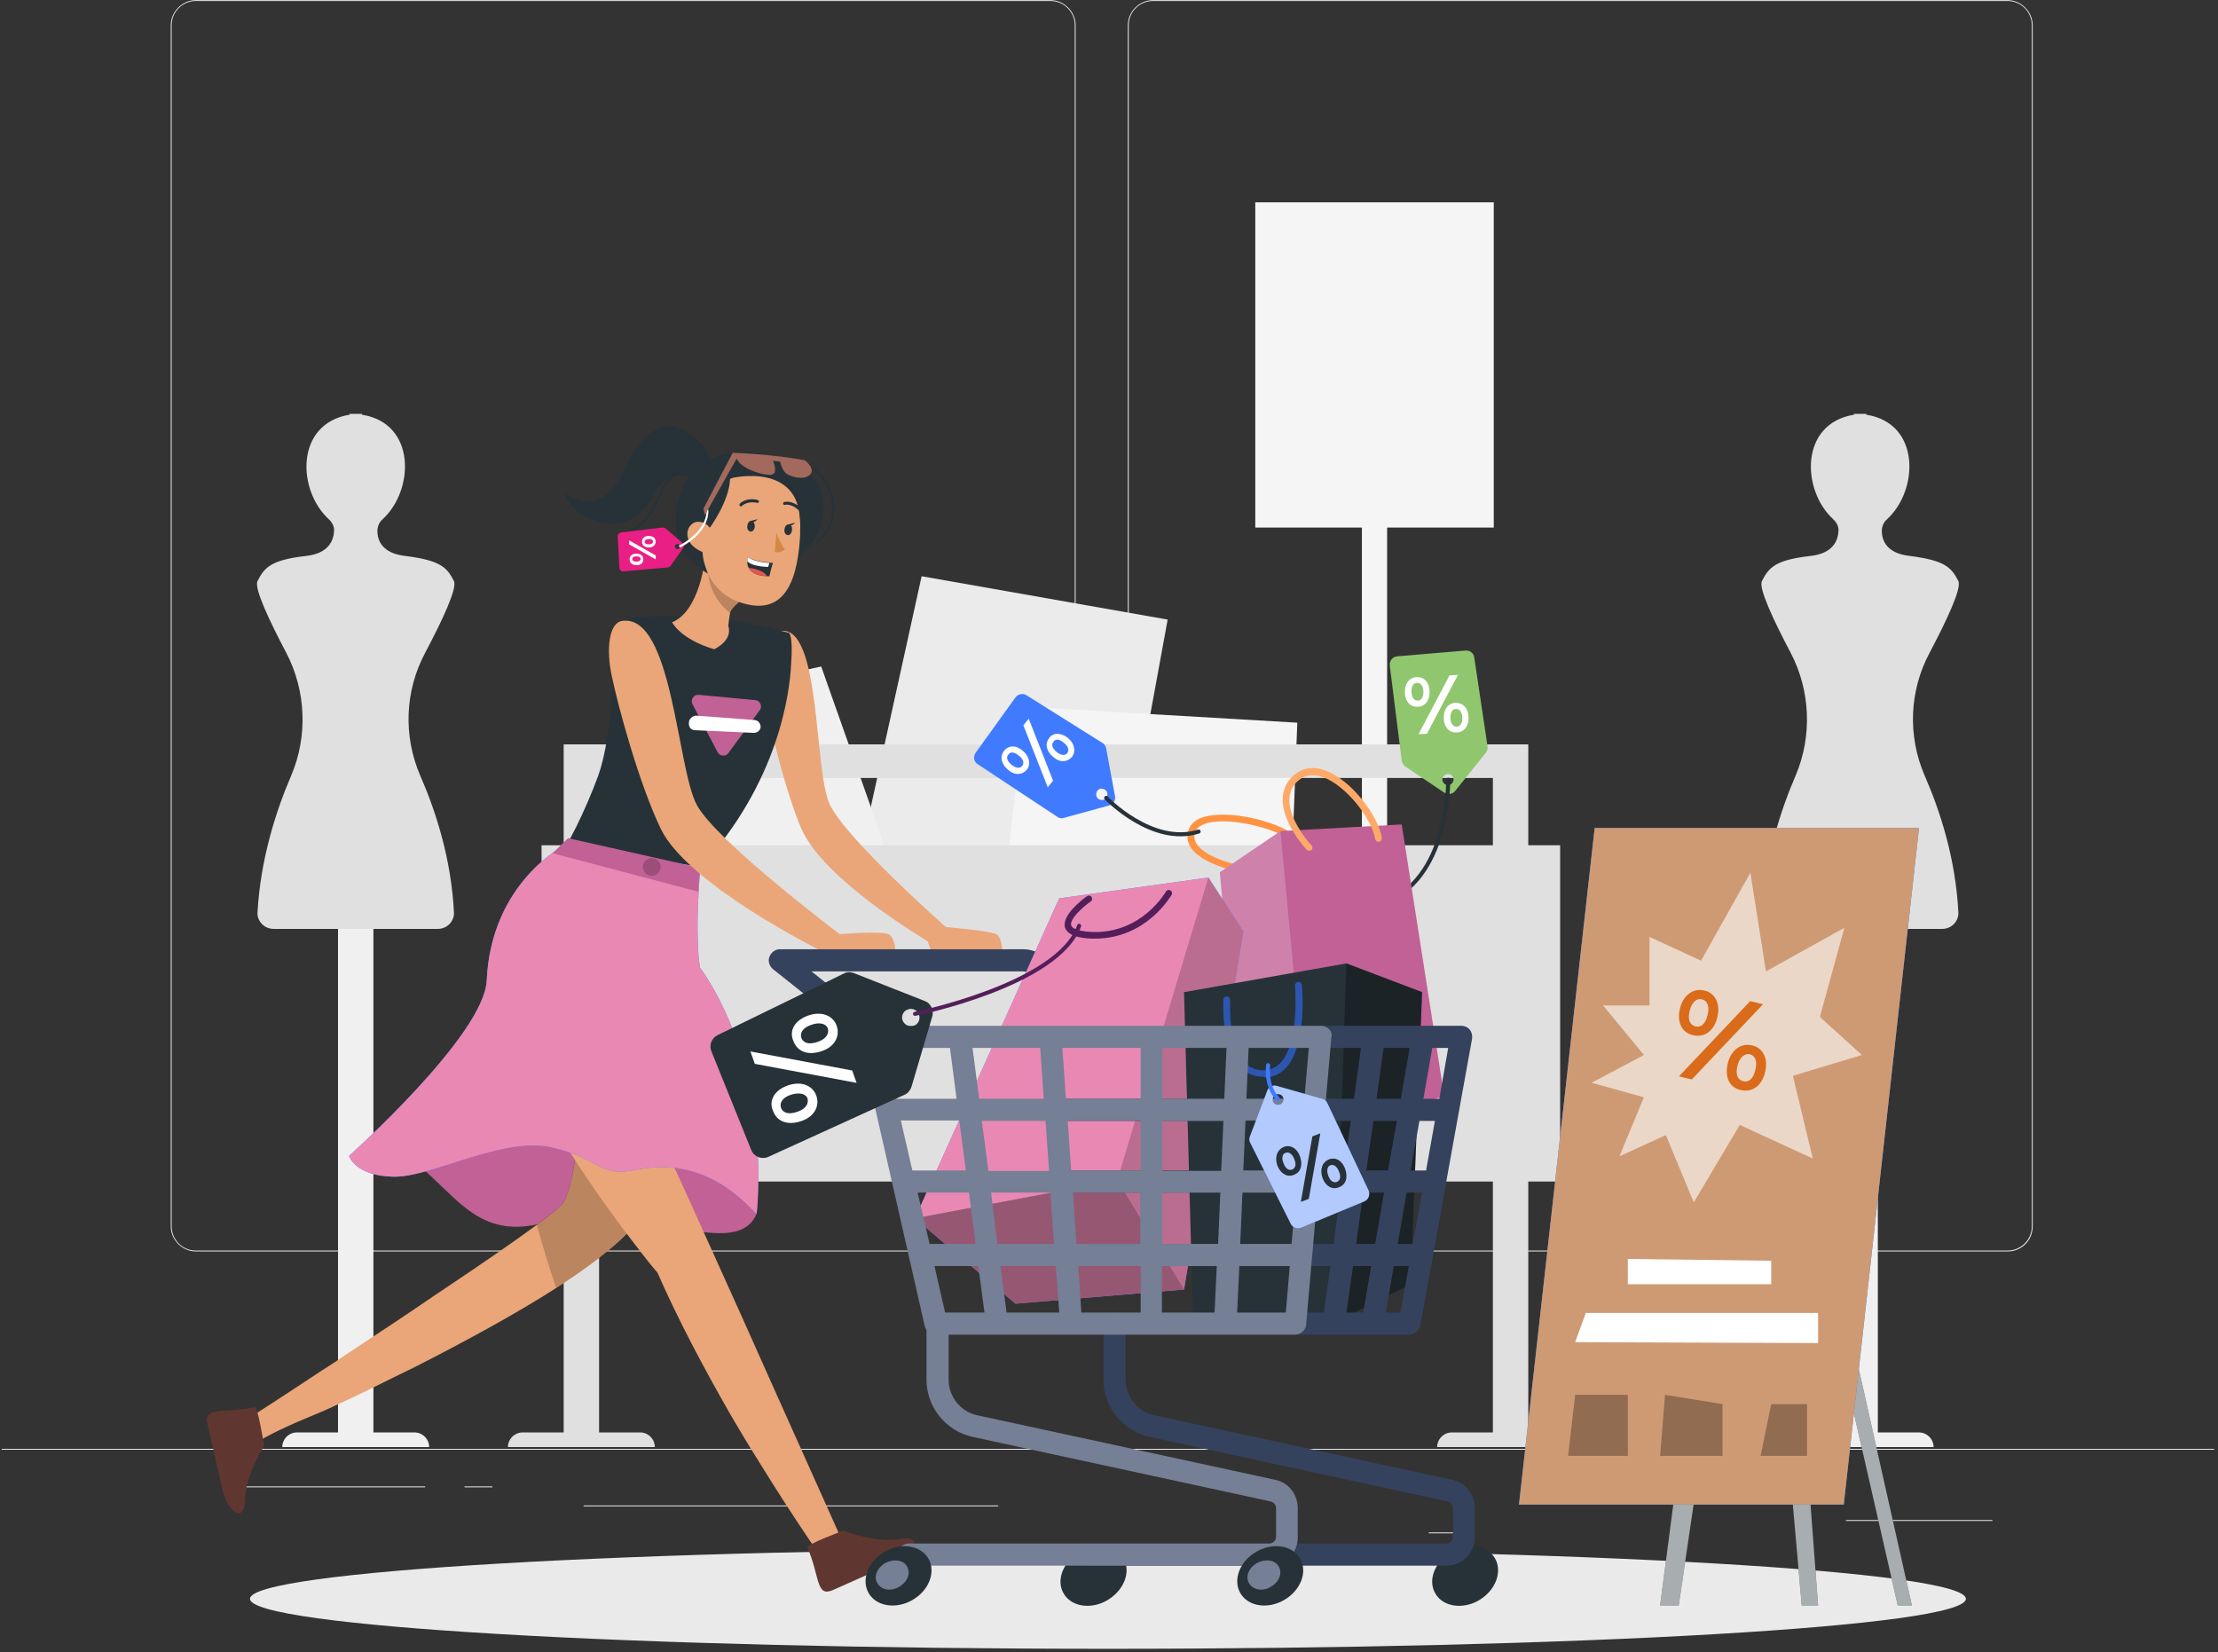 <svg width="549" height="409" viewBox="0 0 549 409" fill="none" xmlns="http://www.w3.org/2000/svg">
<rect x="0" y="0" width="549" height="409" fill="#333333" stroke="none"/>
<g clip-path="url(#clip0_1928_2591)">
<path d="M548.039 358.602H0.43V358.821H548.039V358.602Z" fill="#EBEBEB"/>
<path d="M493.169 376.235H456.917V376.454H493.169V376.235Z" fill="#EBEBEB"/>
<path d="M363.166 379.302H353.638V379.521H363.166V379.302Z" fill="#EBEBEB"/>
<path d="M455.821 366.159H434.793V366.378H455.821V366.159Z" fill="#EBEBEB"/>
<path d="M105.242 367.911H57.929V368.13H105.242V367.911Z" fill="#EBEBEB"/>
<path d="M121.889 367.911H114.989V368.13H121.889V367.911Z" fill="#EBEBEB"/>
<path d="M247.073 372.621H144.451V372.84H247.073V372.621Z" fill="#EBEBEB"/>
<path d="M259.996 309.755H48.509C45.114 309.755 42.267 306.908 42.267 303.512V6.27C42.267 2.875 45.114 0.027 48.509 0.027H259.996C263.391 0.027 266.239 2.875 266.239 6.27V303.512C266.239 307.017 263.501 309.755 259.996 309.755ZM48.509 0.246C45.224 0.246 42.486 2.875 42.486 6.27V303.512C42.486 306.798 45.114 309.536 48.509 309.536H259.996C263.282 309.536 266.02 306.908 266.02 303.512V6.27C266.02 2.984 263.391 0.246 259.996 0.246H48.509Z" fill="#EBEBEB"/>
<path d="M496.893 309.755H285.406C282.011 309.755 279.163 306.908 279.163 303.512V6.27C279.163 2.875 282.011 0.027 285.406 0.027H496.893C500.288 0.027 503.135 2.875 503.135 6.27V303.512C503.135 307.017 500.397 309.755 496.893 309.755ZM285.406 0.246C282.12 0.246 279.382 2.875 279.382 6.27V303.512C279.382 306.798 282.011 309.536 285.406 309.536H496.893C500.178 309.536 502.916 306.908 502.916 303.512V6.27C502.916 2.984 500.288 0.246 496.893 0.246H285.406Z" fill="#EBEBEB"/>
<path d="M343.342 83.593H337.1V214.581H343.342V83.593Z" fill="#F5F5F5"/>
<path d="M369.737 50.079H310.705V130.578H369.737V50.079Z" fill="#F5F5F5"/>
<path d="M211.04 220.166L228.125 142.625L289.02 153.358L274.563 232.323L211.04 220.166Z" fill="#EBEBEB"/>
<path d="M154.527 175.591L203.265 164.968L229.112 238.128L169.751 254.995L154.527 175.591Z" fill="#F0F0F0"/>
<path d="M246.964 233.966L253.754 174.934L321.11 178.876L318.701 240.647L246.964 233.966Z" fill="#F5F5F5"/>
<path d="M102.613 354.55H92.428V184.243H83.666V354.55H73.48C71.509 354.55 69.866 356.193 69.866 358.164H106.227C106.227 356.193 104.585 354.55 102.613 354.55Z" fill="#F0F0F0"/>
<path d="M104.038 192.02C99.766 182.163 100.204 170.991 105.242 161.572C109.404 153.687 113.237 145.582 112.361 143.83C110.609 140.325 108.856 138.682 100.204 137.587C94.509 136.93 93.414 133.644 93.414 131.454C93.414 130.359 93.852 129.264 94.619 128.606C102.614 121.378 103.052 104.731 89.581 102.65V102.431C89.142 102.431 88.704 102.431 88.266 102.431C88.157 102.431 87.938 102.431 87.828 102.431C87.39 102.431 86.952 102.431 86.514 102.431V102.65C73.043 104.84 73.481 121.378 81.476 128.606C82.243 129.373 82.79 130.359 82.681 131.454C82.571 133.644 81.476 136.93 75.89 137.587C67.238 138.573 65.486 140.325 63.733 143.83C62.857 145.582 66.691 153.687 70.852 161.572C75.781 170.991 76.219 182.272 72.057 192.02C68.333 200.672 64.5 212.5 63.733 225.862C63.624 228.052 65.486 229.914 67.676 229.914H81.147H94.947H108.418C110.609 229.914 112.471 228.052 112.361 225.862C111.704 212.61 107.871 200.781 104.038 192.02Z" fill="#E0E0E0"/>
<path d="M474.988 354.55H464.803V184.243H456.041V354.55H445.855C443.884 354.55 442.241 356.193 442.241 358.164H478.602C478.602 356.193 476.96 354.55 474.988 354.55Z" fill="#F0F0F0"/>
<path d="M476.412 192.02C472.14 182.163 472.578 170.991 477.616 161.572C481.778 153.687 485.611 145.582 484.735 143.83C482.983 140.325 481.231 138.682 472.578 137.587C466.883 136.93 465.788 133.644 465.788 131.454C465.788 130.359 466.226 129.264 466.993 128.606C474.988 121.378 475.426 104.731 461.955 102.65V102.431C461.517 102.431 461.078 102.431 460.64 102.431C460.531 102.431 460.312 102.431 460.202 102.431C459.764 102.431 459.326 102.431 458.888 102.431V102.65C445.417 104.84 445.855 121.378 453.85 128.606C454.617 129.373 455.164 130.359 455.055 131.454C454.945 133.644 453.85 136.93 448.264 137.587C439.612 138.573 437.86 140.325 436.107 143.83C435.231 145.582 439.065 153.687 443.226 161.572C448.155 170.991 448.593 182.272 444.431 192.02C440.707 200.672 436.874 212.5 436.107 225.862C435.998 228.052 437.86 229.914 440.05 229.914H453.521H467.321H480.792C482.983 229.914 484.845 228.052 484.735 225.862C484.078 212.61 480.245 200.781 476.412 192.02Z" fill="#E0E0E0"/>
<path d="M386.166 209.215H134.047V292.451H386.166V209.215Z" fill="#E0E0E0"/>
<path d="M359.333 354.55C357.361 354.55 355.719 356.193 355.719 358.164H392.08C392.08 356.193 390.437 354.55 388.466 354.55H378.28V192.567V184.243H369.518H148.284H139.522V192.567V354.55H129.337C127.365 354.55 125.723 356.193 125.723 358.164H162.084C162.084 356.193 160.441 354.55 158.47 354.55H148.284V192.567H369.518V354.55H359.333Z" fill="#E0E0E0"/>
<path d="M274.234 408.105C391.519 408.105 486.597 402.565 486.597 395.729C486.597 388.894 391.519 383.354 274.234 383.354C156.949 383.354 61.871 388.894 61.871 395.729C61.871 402.565 156.949 408.105 274.234 408.105Z" fill="#EAEAEA"/>
<path d="M410.918 397.372L429.756 252.584H433.151H436.656H436.875H439.065H440.708L473.236 397.372H469.731L440.379 268.793L450.017 397.372H445.965L434.575 268.246L415.518 397.372H410.918Z" fill="#263238"/>
<path opacity="0.6" d="M410.918 397.372L429.756 252.584H433.151H436.656H436.875H439.065H440.708L473.236 397.372H469.731L440.379 268.793L450.017 397.372H445.965L434.575 268.246L415.518 397.372H410.918Z" fill="white"/>
<path d="M375.98 372.401H456.37L474.988 204.942H394.709L375.98 372.401Z" fill="#407BFF"/>
<path d="M375.98 372.401H456.37L474.988 204.942H394.709L375.98 372.401Z" fill="#CE9A74"/>
<path opacity="0.6" d="M408.288 248.86V231.885L421.042 237.798L433.259 216.004L437.102 240.434L456.518 229.648L450.454 251.708L460.858 261.127L443.773 266.274L448.701 286.755L430.63 278.431L419.24 297.598L412.34 280.95L400.84 286.207L406.9 271.595L393.956 268L406.9 261.127L396.788 248.86H408.288Z" fill="white"/>
<path d="M415.798 249.765C416.565 246.261 419.193 244.508 421.822 245.165C424.45 245.713 425.874 248.342 425.107 251.627C424.341 255.132 421.931 256.884 419.084 256.227C416.346 255.68 415.031 253.051 415.798 249.765ZM418.208 250.313C417.66 252.613 418.427 253.708 419.631 254.037C420.946 254.365 422.15 253.599 422.698 251.08C423.246 248.78 422.369 247.575 421.274 247.356C420.179 247.027 418.755 247.794 418.208 250.313ZM418.755 267.179L415.579 266.413L433.212 247.794L436.388 248.561L418.755 267.179ZM427.627 263.346C428.393 259.841 431.022 258.089 433.65 258.746C436.279 259.294 437.703 261.922 436.936 265.208C436.169 268.713 433.76 270.465 430.912 269.808C428.174 269.26 426.86 266.741 427.627 263.346ZM430.036 263.894C429.488 266.194 430.255 267.289 431.46 267.617C432.774 267.946 433.979 267.179 434.526 264.66C435.074 262.36 434.198 261.156 433.103 260.937C432.007 260.718 430.584 261.484 430.036 263.894Z" fill="#DA6B1A"/>
<path d="M402.923 311.616L438.408 312.054V317.859H402.923V311.616Z" fill="white"/>
<path d="M392.518 324.979H450.017V332.426L389.89 332.207L392.518 324.979Z" fill="white"/>
<path opacity="0.3" d="M389.89 345.24L388.138 360.354H402.923V345.24H389.89Z" fill="black"/>
<path opacity="0.3" d="M412.123 345.24L410.918 360.354H426.361V347.54L412.123 345.24Z" fill="black"/>
<path opacity="0.3" d="M438.408 347.54L435.779 360.354H447.279V347.54H438.408Z" fill="black"/>
<path d="M193.079 156.205C203.265 154.343 201.403 190.485 205.346 199.028C209.288 207.571 234.15 229.475 234.15 229.475C234.15 229.475 244.883 230.351 246.635 231.228C248.388 232.104 248.497 238.456 247.183 238.456C245.759 238.456 234.04 238.566 232.288 237.58C230.536 236.594 229.659 232.98 229.659 232.98C229.659 232.98 203.593 217.756 198.227 204.833C193.736 194.1 189.574 175.481 188.37 168.8C187.055 162.229 190.56 156.643 193.079 156.205Z" fill="#EAA678"/>
<path d="M86.404 286.098C86.404 286.098 92.757 279.746 103.161 288.069C113.566 296.393 119.042 308.002 136.784 301.979C154.527 295.955 181.688 312.931 187.164 300.664C187.164 300.664 177.965 276.46 160.113 269.013C142.151 261.565 95.604 279.198 86.404 286.098Z" fill="#C16196"/>
<path d="M145.437 250.065C145.328 254.008 144.89 262.77 144.123 271.751C143.137 283.689 141.494 296.174 138.866 298.474C138.647 298.693 138.318 298.912 137.99 299.241C136.785 300.226 135.033 301.65 132.842 303.184C127.366 307.236 119.261 312.821 110.39 318.736C109.185 319.612 107.871 320.378 106.666 321.255C100.095 325.745 93.305 330.235 86.953 334.397C84.543 336.04 82.133 337.683 79.834 339.107C69.1 346.226 61.215 351.264 61.215 351.264L64.719 356.302C64.719 356.302 68.553 354.002 76 350.935C78.081 350.059 80.272 349.183 82.572 348.087C87.171 346.007 92.319 343.488 97.795 340.75C99.438 339.983 101.081 339.107 102.724 338.34C114.552 332.316 127.366 325.416 137.771 318.736C144.013 314.683 149.38 310.741 153.323 307.126C156.608 304.06 158.799 301.212 159.456 298.693C161.756 291.027 163.946 278.979 165.589 267.041C166.356 261.127 167.122 255.213 167.67 250.065H145.437Z" fill="#EAA678"/>
<path d="M63.076 348.307C63.843 348.197 65.376 357.835 65.376 357.835C65.376 357.835 60.776 365.063 60.667 371.087C60.557 377.111 56.505 374.701 54.972 368.349C53.548 361.997 52.453 357.068 51.358 352.578C50.372 347.978 54.972 349.949 63.076 348.307Z" fill="#603730"/>
<g opacity="0.2">
<path d="M169.422 231.228C169.422 231.228 167.889 248.861 165.479 267.041C163.836 278.979 161.756 291.026 159.346 298.693C158.579 301.212 156.389 304.06 153.213 307.126C149.38 310.85 143.904 314.793 137.661 318.736C135.799 313.369 134.156 307.783 132.842 303.074C135.032 301.431 136.785 300.117 137.989 299.131C138.318 298.912 138.646 298.583 138.865 298.364C141.385 296.064 143.027 283.689 144.123 271.641C145.218 259.484 145.546 247.765 145.546 247.765L169.422 231.228Z" fill="black"/>
</g>
<path d="M173.255 214.799L139.741 209.323C140.727 209.542 147.298 195.085 148.722 189.938C150.803 182.819 152.336 169.238 151.022 160.477C151.022 160.477 151.022 160.477 151.022 160.367C150.474 156.643 153.103 153.139 156.936 152.81C159.565 152.591 162.303 152.481 164.931 152.481C170.298 152.372 175.555 152.701 180.812 153.467C187.602 154.562 195.269 156.643 195.269 156.643C195.269 156.643 196.364 157.081 195.816 164.419C195.488 171.21 192.859 193.552 173.255 214.799Z" fill="#263238"/>
<path d="M185.85 146.786C185.85 146.786 181.579 149.634 180.812 151.386C180.812 151.496 180.703 151.605 180.703 151.715C180.484 152.81 180.265 154.891 180.265 154.891C181.469 158.615 176.76 160.695 176.76 160.695C168.327 158.176 166.355 154.015 166.355 154.015C173.255 151.277 174.57 138.024 174.57 138.024L177.965 140.653L185.85 146.786Z" fill="#EAA678"/>
<path d="M192.312 345.349L183.551 325.745L171.503 299.022L169.422 294.422L160.113 274.16L149.051 250.065H123.861C127.147 261.237 133.718 273.503 140.618 284.455C147.299 295.079 154.308 304.388 158.58 309.864C161.099 313.15 162.742 315.012 162.742 315.012C167.78 326.512 174.132 338.45 180.265 349.183C182.784 353.564 185.303 357.725 187.713 361.559C196.474 375.797 203.484 385.763 203.484 385.763L208.96 382.477L192.312 345.349Z" fill="#EAA678"/>
<path d="M199.869 383.025C199.54 382.258 208.74 378.863 208.74 378.863C208.74 378.863 216.735 382.039 222.649 380.944C228.564 379.849 227.03 384.339 221.007 386.968C214.983 389.596 210.493 391.677 206.221 393.539C201.95 395.401 203.045 390.582 199.869 383.025Z" fill="#603730"/>
<path d="M139.741 209.214C139.741 209.214 121.561 218.304 120.466 242.728C119.808 256.308 86.404 286.098 86.404 286.098C86.404 286.098 87.828 291.027 97.247 291.246C106.666 291.574 124.299 281.17 136.675 284.017C149.051 286.865 147.956 291.574 157.813 289.493C167.67 287.522 177.746 290.041 187.274 300.555C187.274 300.555 191.545 265.508 173.255 239.442C173.255 239.442 171.831 232.542 173.365 214.58L139.741 209.214Z" fill="#407BFF"/>
<path d="M139.741 209.214C139.741 209.214 121.561 218.304 120.466 242.728C119.808 256.308 86.404 286.098 86.404 286.098C86.404 286.098 87.828 291.027 97.247 291.246C106.666 291.574 124.299 281.17 136.675 284.017C149.051 286.865 147.956 291.574 157.813 289.493C167.67 287.522 177.746 290.041 187.274 300.555C187.274 300.555 191.545 265.508 173.255 239.442C173.255 239.442 171.831 232.542 173.365 214.58L139.741 209.214Z" fill="#EA88B4"/>
<path d="M140.617 207.462L173.255 214.8L172.817 220.714L136.784 211.186L140.617 207.462Z" fill="#C16196"/>
<g opacity="0.2">
<path d="M163.508 214.58C163.508 215.785 162.522 216.771 161.317 216.771C160.113 216.771 159.127 215.785 159.127 214.58C159.127 213.375 160.113 212.39 161.317 212.39C162.522 212.39 163.508 213.375 163.508 214.58Z" fill="black"/>
</g>
<g opacity="0.2">
<path d="M185.851 146.787C185.851 146.787 181.579 149.634 180.813 151.387C180.813 151.496 180.703 151.606 180.703 151.715C174.46 146.896 175.227 139.777 175.227 139.777L178.075 140.763L185.851 146.787Z" fill="black"/>
</g>
<path d="M202.279 134.52C202.169 134.52 202.169 134.52 202.06 134.411C201.95 134.301 201.95 134.082 202.06 134.082C203.702 132.658 208.74 127.292 204.141 119.516C200.088 112.725 191.545 115.025 191.436 115.025C191.326 115.025 191.107 115.025 191.107 114.806C191.107 114.587 191.107 114.478 191.326 114.478C191.436 114.478 200.307 112.068 204.579 119.187C209.507 127.401 204.141 132.987 202.388 134.411C202.388 134.52 202.279 134.52 202.279 134.52Z" fill="#263238"/>
<path d="M194.064 115.244C194.064 115.244 201.183 115.463 203.155 121.487C205.126 127.51 203.702 134.191 193.078 141.529C182.564 148.758 173.584 141.858 169.422 136.929C165.26 132.11 166.355 115.901 177.855 112.835C189.902 109.549 194.064 115.244 194.064 115.244Z" fill="#263238"/>
<path d="M187.274 117.325C196.364 118.53 198.555 123.787 198.007 133.206C197.241 144.924 193.517 152.92 182.565 148.867C167.67 143.282 172.27 115.244 187.274 117.325Z" fill="#EAA678"/>
<path d="M192.202 131.892C192.202 131.892 193.078 134.411 194.283 135.944C194.283 135.944 193.297 137.039 191.764 136.601L192.202 131.892Z" fill="#D58745"/>
<path d="M186.836 130.358C186.726 131.124 186.288 131.672 185.741 131.562C185.193 131.453 184.865 130.905 184.974 130.139C185.084 129.372 185.522 128.824 186.069 128.934C186.507 128.934 186.836 129.591 186.836 130.358Z" fill="#263238"/>
<path d="M185.851 128.934L187.493 128.496C187.493 128.496 186.617 129.701 185.851 128.934Z" fill="#263238"/>
<path d="M196.035 131.234C195.926 132 195.488 132.548 194.94 132.438C194.392 132.329 194.064 131.781 194.173 131.015C194.283 130.248 194.721 129.7 195.269 129.81C195.816 129.81 196.145 130.467 196.035 131.234Z" fill="#263238"/>
<path d="M195.159 129.81L196.802 129.372C196.802 129.372 195.816 130.577 195.159 129.81Z" fill="#263238"/>
<path d="M183.44 125.32C183.33 125.32 183.221 125.32 183.111 125.211C183.002 125.101 183.002 124.773 183.111 124.663C184.864 123.02 187.492 123.678 187.602 123.787C187.821 123.897 187.93 124.006 187.821 124.225C187.711 124.444 187.602 124.554 187.383 124.444C187.383 124.444 185.083 123.897 183.659 125.211C183.659 125.32 183.55 125.32 183.44 125.32Z" fill="#263238"/>
<path d="M197.678 126.196C197.568 126.196 197.459 126.196 197.459 126.086C195.816 124.663 194.392 124.882 194.283 124.991C194.064 124.991 193.845 124.882 193.845 124.663C193.845 124.444 193.954 124.224 194.173 124.224C194.283 124.224 196.035 123.786 198.007 125.539C198.116 125.648 198.226 125.977 198.007 126.086C197.897 126.196 197.788 126.196 197.678 126.196Z" fill="#263238"/>
<path d="M175.336 131.124C175.336 131.124 180.593 124.224 180.702 118.42C180.702 118.42 199.65 113.491 198.007 131.891C198.007 131.891 201.95 116.01 186.507 113.491C171.064 110.972 167.998 133.753 175.117 141.638C175.117 141.638 172.16 135.505 175.336 131.124Z" fill="#263238"/>
<path d="M176.54 133.315C176.65 131.891 175.555 129.153 172.817 129.153C169.969 129.043 167.888 134.629 174.678 136.929C175.555 137.258 176.321 136.272 176.54 133.315Z" fill="#EAA678"/>
<path d="M176.102 114.696C176.102 114.696 175.336 110.097 170.079 106.92C164.931 103.744 159.236 105.716 154.527 116.339C149.708 126.853 142.808 124.553 139.741 121.925C139.741 121.925 140.727 126.963 147.846 129.044C154.965 131.125 159.017 127.511 162.303 121.596C165.588 115.682 171.503 118.311 171.503 118.311L176.102 114.696Z" fill="#263238"/>
<path d="M191.326 139.339C190.888 140.544 190.45 142.624 190.45 142.624C190.231 142.624 190.012 142.624 189.793 142.624C187.055 142.515 185.85 141.529 185.302 140.544C184.974 139.996 184.974 139.339 184.974 138.901C184.974 138.353 185.083 137.915 185.083 137.915C186.507 138.791 189.026 139.12 190.34 139.229C190.997 139.339 191.326 139.339 191.326 139.339Z" fill="#263238"/>
<path d="M190.45 139.339L190.121 140.325C187.602 140.215 185.74 139.777 184.974 138.901C184.974 138.353 185.083 137.915 185.083 137.915C186.507 138.901 189.026 139.229 190.45 139.339Z" fill="white"/>
<path d="M189.792 142.625C187.054 142.515 185.849 141.53 185.302 140.544C186.178 140.653 187.383 140.873 188.259 141.311C189.025 141.639 189.573 142.077 189.792 142.625Z" fill="#DE5753"/>
<path d="M156.169 131.453C156.06 131.453 155.95 131.343 155.95 131.234C155.95 131.124 155.95 130.905 156.169 130.905C159.564 129.7 161.098 126.524 162.522 123.458C163.507 121.377 164.383 119.405 165.807 118.091C169.531 114.586 172.598 117.434 172.598 117.434C172.707 117.544 172.707 117.653 172.598 117.763C172.488 117.872 172.378 117.872 172.269 117.763C172.159 117.653 169.64 115.244 166.245 118.42C164.821 119.734 163.945 121.596 163.069 123.677C161.426 126.853 160.003 130.139 156.169 131.453C156.279 131.453 156.279 131.453 156.169 131.453Z" fill="#263238"/>
<path d="M165.369 140.434C165.588 140.434 165.917 140.215 166.026 139.996L169.093 135.615C169.422 135.177 169.312 134.629 168.984 134.41L164.712 130.796C164.493 130.577 164.274 130.577 163.946 130.577L153.76 131.782C153.322 131.891 152.884 132.22 152.884 132.768L153.322 140.544C153.322 141.091 153.869 141.529 154.308 141.42L165.369 140.434ZM167.012 135.287C167.012 134.958 167.341 134.629 167.669 134.629C167.998 134.629 168.326 134.958 168.326 135.287C168.326 135.615 167.998 135.944 167.669 135.944C167.341 135.834 167.012 135.615 167.012 135.287Z" fill="#EA1F85"/>
<path d="M160.55 132.658C161.646 132.658 162.303 133.206 162.303 134.082C162.303 134.849 161.646 135.506 160.66 135.506C159.565 135.506 158.908 134.958 158.908 134.082C158.908 133.206 159.565 132.658 160.55 132.658ZM160.55 133.425C159.893 133.425 159.565 133.753 159.565 134.082C159.565 134.52 159.893 134.739 160.66 134.739C161.317 134.739 161.646 134.411 161.646 134.082C161.646 133.753 161.317 133.315 160.55 133.425ZM155.731 134.739V133.753L162.303 137.477V138.463L155.731 134.739ZM157.484 137.039C158.579 137.039 159.236 137.587 159.236 138.463C159.236 139.339 158.579 139.887 157.593 139.887C156.498 139.887 155.841 139.339 155.841 138.463C155.841 137.587 156.498 137.039 157.484 137.039ZM157.484 137.696C156.827 137.696 156.498 138.025 156.498 138.353C156.498 138.791 156.827 139.01 157.593 139.01C158.25 139.01 158.579 138.682 158.579 138.353C158.579 138.025 158.25 137.696 157.484 137.696Z" fill="white"/>
<path d="M168.327 135.396C168.217 135.396 168.108 135.287 168.108 135.287C167.998 135.177 168.108 134.958 168.217 134.958C168.327 134.958 174.898 131.673 174.898 126.306C174.898 126.196 175.008 126.087 175.117 126.087C175.227 126.087 175.336 126.196 175.336 126.415C175.336 132.111 168.655 135.396 168.327 135.506C168.327 135.396 168.327 135.396 168.327 135.396Z" fill="white"/>
<path d="M174.131 125.868L181.359 112.068C181.359 112.068 191.326 112.397 199.211 113.93C199.211 113.93 202.059 116.121 200.416 117.544C198.883 118.968 195.488 117.983 194.502 117.106C193.516 116.23 193.078 114.259 193.078 114.259L191.326 114.04C191.326 114.04 192.969 117.654 190.45 117.544C187.931 117.435 183.221 115.792 182.345 113.492L174.459 127.511L174.131 125.868Z" fill="#A3695D"/>
<path d="M153.98 153.686C166.465 151.825 167.561 190.267 172.489 199.248C177.308 208.228 207.865 231.228 207.865 231.228C207.865 231.228 217.831 230.352 219.912 231.228C221.993 232.104 222.212 238.785 220.569 238.785C218.817 238.785 207.755 240.756 205.565 239.771C203.374 238.785 202.279 234.842 202.279 234.842C202.279 234.842 170.299 218.852 163.618 205.271C158.142 193.991 152.885 174.386 151.461 167.486C149.928 160.477 150.804 154.125 153.98 153.686Z" fill="#EAA678"/>
<path d="M171.393 174.276L177.636 186.214C178.184 187.2 179.607 187.309 180.265 186.433L188.041 175.809C188.807 174.824 188.15 173.4 186.945 173.29L172.927 171.976C171.722 171.867 170.846 173.181 171.393 174.276Z" fill="#C16196"/>
<path d="M170.518 178.876V179.205C170.518 180.081 171.175 180.738 172.051 180.738L186.617 181.395C187.384 181.395 188.151 180.848 188.26 180.081C188.37 179.205 187.713 178.329 186.836 178.219L172.27 177.124C171.284 177.234 170.518 178 170.518 178.876Z" fill="white"/>
<path d="M346.957 188.295C347.066 188.843 347.395 189.39 347.833 189.719L357.471 196.181C358.347 196.728 359.552 196.619 360.209 195.743L367.766 186.324C368.094 185.886 368.313 185.338 368.204 184.79L364.918 162.776C364.809 161.681 363.823 160.915 362.728 161.024L345.861 162.448C344.657 162.557 343.89 163.543 344 164.748L346.957 188.295ZM358.347 191.581C359.114 191.581 359.771 192.128 359.771 192.895C359.771 193.662 359.223 194.319 358.457 194.319C357.69 194.319 357.033 193.771 357.033 193.004C356.923 192.347 357.58 191.69 358.347 191.581Z" fill="#90C66D"/>
<path d="M363.495 177.452C363.604 179.752 362.29 181.286 360.538 181.286C358.785 181.395 357.471 180.081 357.362 177.891C357.252 175.591 358.457 174.057 360.209 173.948C362.181 173.948 363.385 175.262 363.495 177.452ZM361.962 177.562C361.852 176.029 361.195 175.481 360.428 175.481C359.552 175.481 359.004 176.138 359.004 177.781C359.114 179.314 359.771 179.862 360.538 179.862C361.304 179.862 362.071 179.095 361.962 177.562ZM358.785 167.157L360.866 167.048L353.2 181.614L351.119 181.724L358.785 167.157ZM353.857 171.1C353.966 173.4 352.652 174.933 350.9 174.933C349.147 175.043 347.833 173.729 347.724 171.538C347.614 169.238 348.819 167.705 350.571 167.595C352.543 167.486 353.747 168.91 353.857 171.1ZM352.324 171.1C352.214 169.567 351.557 169.019 350.79 169.019C349.914 169.019 349.367 169.676 349.367 171.319C349.476 172.853 350.133 173.4 350.9 173.4C351.666 173.51 352.324 172.743 352.324 171.1Z" fill="white"/>
<path d="M358.457 193.005C358.457 193.005 358.895 218.085 341.919 223.671" stroke="#263238" stroke-miterlimit="10" stroke-linecap="round" stroke-linejoin="round"/>
<path d="M307.748 216.004H307.639C307.2 215.894 297.343 214.142 294.605 209.542C293.839 208.228 293.729 206.913 294.167 205.49C294.605 204.066 296.029 202.204 300.301 201.766C307.419 200.89 319.357 204.394 321.548 208.009C321.767 208.447 321.657 208.885 321.329 209.104C320.891 209.323 320.453 209.213 320.234 208.885C318.481 206.037 307.42 202.642 300.52 203.409C298.658 203.628 296.358 204.285 295.81 206.037C295.482 207.023 295.591 207.899 296.139 208.775C298.439 212.718 307.967 214.47 308.077 214.47C308.515 214.58 308.843 215.018 308.734 215.456C308.515 215.785 308.186 216.004 307.748 216.004Z" fill="#FF9343"/>
<path d="M346.957 204.065L357.471 271.312L324.067 281.607L307.419 277.664L301.943 215.894L316.948 205.708L346.957 204.065Z" fill="#C16196"/>
<g opacity="0.2">
<path d="M324.067 281.608L316.948 205.709L301.943 215.895L307.419 277.665L324.067 281.608Z" fill="white"/>
</g>
<path d="M323.957 210.528C323.738 210.528 323.519 210.418 323.409 210.309C323.19 210.089 317.276 203.628 317.495 197.604C317.605 195.414 318.481 193.442 320.233 191.909C322.314 190.047 325.052 189.609 328.009 190.704C334.471 193.004 341.152 201.985 342.028 207.351C342.138 207.79 341.809 208.228 341.371 208.337C340.933 208.447 340.495 208.118 340.385 207.68C339.619 202.752 333.266 194.428 327.462 192.347C325.052 191.471 322.971 191.799 321.328 193.223C319.905 194.428 319.248 195.961 319.138 197.714C318.919 203.08 324.505 209.213 324.614 209.213C324.943 209.542 324.943 210.089 324.614 210.418C324.395 210.418 324.176 210.528 323.957 210.528Z" fill="#FF9343"/>
<g opacity="0.2">
<path d="M323.957 210.528C323.738 210.528 323.519 210.418 323.409 210.309C323.19 210.089 317.276 203.628 317.495 197.604C317.605 195.414 318.481 193.442 320.233 191.909C322.314 190.047 325.052 189.609 328.009 190.704C334.471 193.004 341.152 201.985 342.028 207.351C342.138 207.79 341.809 208.228 341.371 208.337C340.933 208.447 340.495 208.118 340.385 207.68C339.619 202.752 333.266 194.428 327.462 192.347C325.052 191.471 322.971 191.799 321.328 193.223C319.905 194.428 319.248 195.961 319.138 197.714C318.919 203.08 324.505 209.213 324.614 209.213C324.943 209.542 324.943 210.089 324.614 210.418C324.395 210.418 324.176 210.528 323.957 210.528Z" fill="white"/>
</g>
<path d="M284.639 260.032C284.091 260.032 283.544 259.922 283.106 259.594L254.849 240.975C254.301 240.646 253.754 240.427 253.097 240.427H200.855L219.364 255.213C220.569 256.198 220.788 257.841 219.802 259.046C218.816 260.251 217.174 260.47 215.969 259.484L191.326 239.88C190.45 239.113 190.012 237.908 190.45 236.813C190.888 235.718 191.874 234.951 193.079 234.951H253.206C254.959 234.951 256.601 235.499 258.025 236.375L286.282 254.994C287.596 255.87 287.925 257.513 287.048 258.827C286.391 259.594 285.515 260.032 284.639 260.032Z" fill="#35425D"/>
<path d="M226.482 301.541L262.187 222.357L299.095 217.209L307.748 230.571L293.072 319.174L251.344 322.679L226.482 301.541Z" fill="#407BFF"/>
<path d="M226.482 301.541L262.187 222.357L299.095 217.209L307.748 230.571L293.072 319.174L251.344 322.679L226.482 301.541Z" fill="#EA88B4"/>
<g opacity="0.2">
<path d="M299.095 217.209L276.534 292.122L226.482 301.541L251.344 322.679L293.072 319.174L307.748 230.571L299.095 217.209Z" fill="black"/>
</g>
<g opacity="0.2">
<path d="M226.482 301.541L276.534 292.122L293.072 319.174L251.344 322.679L226.482 301.541Z" fill="black"/>
</g>
<path d="M271.058 232.323C270.839 232.323 270.511 232.323 270.292 232.323C266.349 232.213 264.158 231.228 263.611 229.585C262.735 226.518 267.992 222.575 269.087 221.809C269.415 221.59 269.963 221.59 270.182 222.028C270.401 222.356 270.401 222.904 269.963 223.123C267.663 224.766 264.706 227.613 265.144 229.037C265.254 229.475 266.02 230.461 270.292 230.68C282.668 231.118 288.472 220.823 288.582 220.713C288.801 220.275 289.348 220.166 289.677 220.385C290.115 220.604 290.225 221.152 290.005 221.48C289.896 221.59 283.872 232.323 271.058 232.323Z" fill="#541E5B"/>
<path d="M295.262 324.869L293.071 245.575L333.266 238.456L351.994 245.575L349.146 317.859L330.309 327.388L295.262 324.869Z" fill="#263238"/>
<path opacity="0.3" d="M333.266 238.456L330.309 327.388L349.146 317.859L351.994 245.575L333.266 238.456Z" fill="black"/>
<path d="M312.676 266.494C310.486 266.494 308.624 265.727 307.091 264.194C302.162 259.156 302.819 247.875 302.819 247.437C302.819 246.999 303.257 246.67 303.695 246.67C304.133 246.67 304.462 247.108 304.462 247.546C304.462 247.656 303.805 258.608 308.186 263.099C309.5 264.413 311.033 264.96 312.895 264.96C314.538 264.851 315.962 264.194 317.167 262.88C321.766 257.513 320.562 244.042 320.562 243.932C320.562 243.494 320.89 243.056 321.328 243.056C321.766 242.947 322.205 243.385 322.205 243.823C322.314 244.37 323.519 258.17 318.481 264.084C317.057 265.727 315.195 266.603 313.114 266.713C312.895 266.494 312.786 266.494 312.676 266.494Z" fill="#407BFF"/>
<g opacity="0.3">
<path d="M312.676 266.494C310.486 266.494 308.624 265.727 307.091 264.194C302.162 259.156 302.819 247.875 302.819 247.437C302.819 246.999 303.257 246.67 303.695 246.67C304.133 246.67 304.462 247.108 304.462 247.546C304.462 247.656 303.805 258.608 308.186 263.099C309.5 264.413 311.033 264.96 312.895 264.96C314.538 264.851 315.962 264.194 317.167 262.88C321.766 257.513 320.562 244.042 320.562 243.932C320.562 243.494 320.89 243.056 321.328 243.056C321.766 242.947 322.205 243.385 322.205 243.823C322.314 244.37 323.519 258.17 318.481 264.084C317.057 265.727 315.195 266.603 313.114 266.713C312.895 266.494 312.786 266.494 312.676 266.494Z" fill="black"/>
</g>
<path d="M370.066 385.763C368.204 382.477 363.275 381.711 359.223 384.12C355.171 386.529 353.309 391.129 355.28 394.415C357.142 397.701 362.071 398.467 366.123 396.058C370.175 393.648 371.928 389.048 370.066 385.763Z" fill="#263238"/>
<path d="M267.225 384.12C263.173 386.529 261.311 391.129 263.282 394.415C265.144 397.701 270.072 398.467 274.125 396.058C278.177 393.648 280.039 389.048 278.068 385.763C276.206 382.477 271.277 381.711 267.225 384.12Z" fill="#263238"/>
<path d="M358.018 387.516H268.758C267.224 387.516 266.02 386.311 266.02 384.778C266.02 383.244 267.224 382.04 268.758 382.04H358.018C358.894 382.04 359.661 381.273 359.661 380.397V373.278C359.661 372.511 359.113 371.854 358.346 371.635L284.529 355.645C277.957 354.221 273.138 348.307 273.138 341.516V327.607C273.138 326.074 274.343 324.869 275.877 324.869C277.41 324.869 278.615 326.074 278.615 327.607V341.516C278.615 345.678 281.572 349.402 285.624 350.278L359.442 366.268C362.727 366.926 365.027 369.883 365.027 373.278V380.397C365.137 384.34 361.961 387.516 358.018 387.516Z" fill="#35425D"/>
<path d="M357.908 293.107C357.908 292.998 357.908 292.998 357.908 292.888L361.084 275.255L364.37 257.075C364.48 256.308 364.261 255.432 363.822 254.884C363.275 254.227 362.508 253.898 361.742 253.898H352.104H326.914C325.38 253.898 324.176 255.103 324.176 256.636C324.176 258.17 325.38 259.375 326.914 259.375H336.88L335.128 271.97H260.105C258.572 271.97 257.367 273.174 257.367 274.708C257.367 276.241 258.572 277.446 260.105 277.446H334.361L332.609 289.712H264.596C263.062 289.712 261.858 290.917 261.858 292.45C261.858 293.983 263.062 295.188 264.596 295.188H331.842L330.09 307.893H269.086C267.553 307.893 266.348 309.097 266.348 310.631C266.348 312.164 267.553 313.369 269.086 313.369H329.323L327.68 324.869H320.561C319.028 324.869 317.823 326.073 317.823 327.607C317.823 329.14 319.028 330.345 320.561 330.345H348.818C350.132 330.345 351.227 329.359 351.556 328.045L354.623 311.178L357.908 293.107ZM352.98 289.712H349.147L351.337 277.446H355.17L352.98 289.712ZM351.994 295.188L349.694 307.893H345.97L348.161 295.188H351.994ZM356.265 271.97H352.323L354.513 259.375H358.456L356.265 271.97ZM342.466 259.375H348.927L346.737 271.97H340.713L342.466 259.375ZM339.947 277.446H345.751L343.561 289.712H338.194L339.947 277.446ZM337.428 295.188H342.575L340.385 307.893H335.675L337.428 295.188ZM334.909 313.369H339.399L337.428 324.869H333.266L334.909 313.369ZM343.013 324.869L344.985 313.369H348.708L346.628 324.869H343.013Z" fill="#35425D"/>
<path d="M328.995 254.775C328.447 254.227 327.79 253.898 327.023 253.898H215.53C214.654 253.898 213.887 254.227 213.34 254.884C212.792 255.541 212.573 256.417 212.792 257.184L216.844 275.255L228.892 328.264C229.22 329.469 230.315 330.345 231.52 330.345H320.561C321.985 330.345 323.19 329.249 323.3 327.826L329.542 256.746C329.761 256.089 329.542 255.322 328.995 254.775ZM319.685 307.893H306.981L307.528 295.188H320.781L319.685 307.893ZM249.153 324.869L247.62 313.369H261.31L262.186 324.869H249.153ZM265.143 289.712L264.267 277.336H282.338V289.712H265.143ZM282.229 295.188V307.893H266.458L265.582 295.188H282.229ZM287.705 277.446H302.819L302.271 289.822H287.705V277.446ZM287.705 271.97V259.375H303.586L303.038 271.97H287.705ZM282.229 271.97H263.829L262.953 259.375H282.338V271.97H282.229ZM258.353 271.97H242.363L240.72 259.375H257.477L258.353 271.97ZM258.791 277.446L259.667 289.822H244.663L243.02 277.446H258.791ZM239.077 289.712H225.825L222.977 277.336H237.434L239.077 289.712ZM227.139 295.188H239.844L241.487 307.893H230.096L227.139 295.188ZM245.32 295.188H259.996L260.872 307.893H246.853L245.32 295.188ZM266.896 313.369H282.338V324.869H267.662L266.896 313.369ZM287.705 313.369H301.176L300.629 324.869H287.595V313.369H287.705ZM287.705 307.893V295.188H302.052L301.505 307.893H287.705ZM307.747 289.712L308.295 277.336H322.423L321.328 289.712H307.747ZM322.861 271.97H308.514L309.062 259.375H323.957L322.861 271.97ZM235.134 259.375L236.777 271.97H221.773L218.925 259.375H235.134ZM231.301 313.369H242.144L243.677 324.869H233.93L231.301 313.369ZM306.214 324.869L306.762 313.369H319.247L318.262 324.869H306.214Z" fill="#757F95"/>
<path d="M314.209 387.516H224.949C223.416 387.516 222.211 386.311 222.211 384.778C222.211 383.244 223.416 382.04 224.949 382.04H314.209C315.085 382.04 315.852 381.273 315.852 380.397V373.278C315.852 372.511 315.305 371.854 314.538 371.635L240.72 355.645C234.149 354.221 229.33 348.307 229.33 341.516V327.607C229.33 326.074 230.535 324.869 232.068 324.869C233.601 324.869 234.806 326.074 234.806 327.607V341.516C234.806 345.678 237.763 349.402 241.815 350.278L315.633 366.268C318.919 366.926 321.219 369.883 321.219 373.278V380.397C321.328 384.34 318.152 387.516 314.209 387.516Z" fill="#757F95"/>
<path d="M317.856 396.025C321.941 393.666 323.709 389.078 321.804 385.778C319.898 382.478 315.041 381.715 310.956 384.074C306.87 386.433 305.102 391.021 307.008 394.321C308.913 397.621 313.77 398.384 317.856 396.025Z" fill="#263238"/>
<path d="M316.51 387.735C317.496 389.378 316.62 391.568 314.539 392.773C312.567 393.978 310.158 393.54 309.172 391.897C308.186 390.254 309.063 388.064 311.143 386.859C313.224 385.764 315.634 386.092 316.51 387.735Z" fill="#757F95"/>
<path d="M225.858 396.024C229.944 393.665 231.712 389.077 229.806 385.777C227.901 382.477 223.044 381.714 218.959 384.073C214.873 386.432 213.105 391.02 215.01 394.32C216.916 397.62 221.773 398.383 225.858 396.024Z" fill="#263238"/>
<path d="M224.511 387.735C225.497 389.378 224.621 391.568 222.54 392.773C220.459 393.978 218.159 393.54 217.173 391.897C216.187 390.254 217.064 388.064 219.144 386.859C221.225 385.764 223.635 386.092 224.511 387.735Z" fill="#757F95"/>
<path d="M261.749 202.204C262.187 202.533 262.844 202.642 263.391 202.423L274.563 199.357C275.548 199.028 276.205 198.042 275.986 197.057L273.796 185.228C273.686 184.681 273.358 184.133 272.92 183.914L254.082 172.086C253.206 171.538 252.001 171.757 251.344 172.633L241.487 186.324C240.83 187.309 241.049 188.623 242.035 189.171L261.749 202.204ZM271.605 195.742C272.044 195.085 272.92 195.085 273.577 195.523C274.234 195.961 274.234 196.838 273.796 197.495C273.358 198.152 272.482 198.152 271.825 197.714C271.277 197.276 271.167 196.4 271.605 195.742Z" fill="#407BFF"/>
<path d="M264.268 182.6C266.02 184.024 266.349 185.995 265.363 187.31C264.268 188.624 262.406 188.843 260.763 187.419C259.011 185.995 258.573 184.133 259.668 182.71C260.653 181.286 262.515 181.286 264.268 182.6ZM263.282 183.805C262.077 182.819 261.201 182.929 260.763 183.586C260.215 184.243 260.325 185.119 261.639 186.214C262.844 187.09 263.72 186.981 264.158 186.433C264.596 185.886 264.596 184.791 263.282 183.805ZM253.315 179.533L254.63 177.891L260.653 193.224L259.339 194.867L253.315 179.533ZM253.096 185.776C254.849 187.2 255.177 189.171 254.192 190.486C253.096 191.8 251.235 192.019 249.592 190.595C247.839 189.171 247.401 187.31 248.497 185.886C249.592 184.462 251.454 184.352 253.096 185.776ZM252.111 186.981C250.906 185.995 250.03 186.105 249.592 186.762C249.044 187.419 249.154 188.295 250.468 189.39C251.673 190.267 252.549 190.157 252.987 189.609C253.535 188.952 253.425 187.967 252.111 186.981Z" fill="white"/>
<path d="M328.557 273.065C328.338 272.518 327.791 272.079 327.243 271.97L316.072 268.794C315.086 268.465 313.991 269.013 313.662 269.999L309.391 281.279C309.172 281.827 309.172 282.374 309.5 282.922L319.467 302.855C319.905 303.841 321.11 304.279 322.095 303.841L337.648 297.379C338.743 296.941 339.181 295.736 338.743 294.641L328.557 273.065ZM316.838 273.394C316.072 273.613 315.305 273.284 315.086 272.627C314.867 271.86 315.196 271.094 315.853 270.875C316.619 270.656 317.386 270.984 317.605 271.641C317.934 272.298 317.496 273.065 316.838 273.394Z" fill="#407BFF"/>
<path opacity="0.6" d="M328.557 273.065C328.338 272.518 327.791 272.079 327.243 271.97L316.072 268.794C315.086 268.465 313.991 269.013 313.662 269.999L309.391 281.279C309.172 281.827 309.172 282.374 309.5 282.922L319.467 302.855C319.905 303.841 321.11 304.279 322.095 303.841L337.648 297.379C338.743 296.941 339.181 295.736 338.743 294.641L328.557 273.065ZM316.838 273.394C316.072 273.613 315.305 273.284 315.086 272.627C314.867 271.86 315.196 271.094 315.853 270.875C316.619 270.656 317.386 270.984 317.605 271.641C317.934 272.298 317.496 273.065 316.838 273.394Z" fill="white"/>
<path d="M316.182 288.508C315.415 286.317 316.182 284.565 317.715 283.908C319.358 283.251 321.001 284.127 321.767 286.208C322.534 288.398 321.986 290.151 320.234 290.808C318.591 291.465 316.948 290.479 316.182 288.508ZM317.715 287.96C318.263 289.384 319.029 289.713 319.796 289.493C320.563 289.165 321.001 288.398 320.343 286.865C319.796 285.441 318.92 285.113 318.263 285.332C317.605 285.441 317.058 286.427 317.715 287.96ZM323.958 296.722L321.986 297.489L324.834 281.279L326.805 280.513L323.958 296.722ZM327.353 291.574C326.586 289.384 327.353 287.632 328.886 286.974C330.529 286.317 332.172 287.194 332.938 289.274C333.705 291.465 333.158 293.217 331.405 293.874C329.762 294.531 328.12 293.655 327.353 291.574ZM328.777 291.027C329.324 292.451 330.091 292.779 330.858 292.56C331.624 292.232 332.062 291.465 331.405 289.932C330.858 288.508 329.981 288.179 329.324 288.398C328.667 288.617 328.229 289.493 328.777 291.027Z" fill="#263238"/>
<path d="M223.854 270.984C224.73 270.655 225.278 269.888 225.606 269.012L230.754 251.598C231.192 250.065 230.425 248.313 228.892 247.765L211.368 240.865C210.492 240.536 209.616 240.537 208.849 240.975L177.636 256.198C176.102 256.965 175.445 258.717 176.102 260.25L185.959 284.674C186.616 286.317 188.588 287.083 190.231 286.317L223.854 270.984ZM223.416 252.584C222.978 251.489 223.635 250.174 224.73 249.846C225.825 249.408 227.14 250.065 227.468 251.16C227.906 252.255 227.249 253.57 226.154 253.898C225.059 254.227 223.854 253.679 223.416 252.584Z" fill="#263238"/>
<path d="M199.978 251.379C203.373 250.174 206.221 251.379 207.097 253.898C207.973 256.417 206.659 259.045 203.483 260.14C200.088 261.345 197.35 260.36 196.364 257.621C195.269 255.102 196.692 252.583 199.978 251.379ZM200.745 253.679C198.554 254.445 198.007 255.76 198.335 256.855C198.773 258.06 200.088 258.717 202.497 257.841C204.688 257.074 205.235 255.65 204.907 254.555C204.578 253.569 203.154 252.803 200.745 253.679ZM186.835 263.317L185.74 260.25L210.93 264.959L212.025 268.026L186.835 263.317ZM194.94 268.683C198.335 267.478 201.183 268.683 202.059 271.202C202.935 273.721 201.621 276.35 198.445 277.445C195.05 278.65 192.312 277.664 191.326 274.926C190.231 272.407 191.654 269.888 194.94 268.683ZM195.707 270.983C193.516 271.75 192.969 273.064 193.297 274.159C193.735 275.364 195.05 276.021 197.459 275.145C199.65 274.378 200.197 272.955 199.869 271.859C199.54 270.874 198.116 270.216 195.707 270.983Z" fill="white"/>
<path d="M226.482 250.941C226.482 250.941 261.858 243.822 267.115 229.146" stroke="#541E5B" stroke-miterlimit="10" stroke-linecap="round" stroke-linejoin="round"/>
<path d="M273.796 197.495C273.796 197.495 285.186 209.433 296.686 205.819" stroke="#263238" stroke-miterlimit="10" stroke-linecap="round" stroke-linejoin="round"/>
<path d="M316.291 271.97C316.291 271.97 313.334 269.451 313.881 263.646" stroke="#407BFF" stroke-miterlimit="10" stroke-linecap="round" stroke-linejoin="round"/>
</g>
<defs>
<clipPath id="clip0_1928_2591">
<rect width="547.609" height="408.079" fill="white" transform="translate(0.43 0.027)"/>
</clipPath>
</defs>
</svg>
